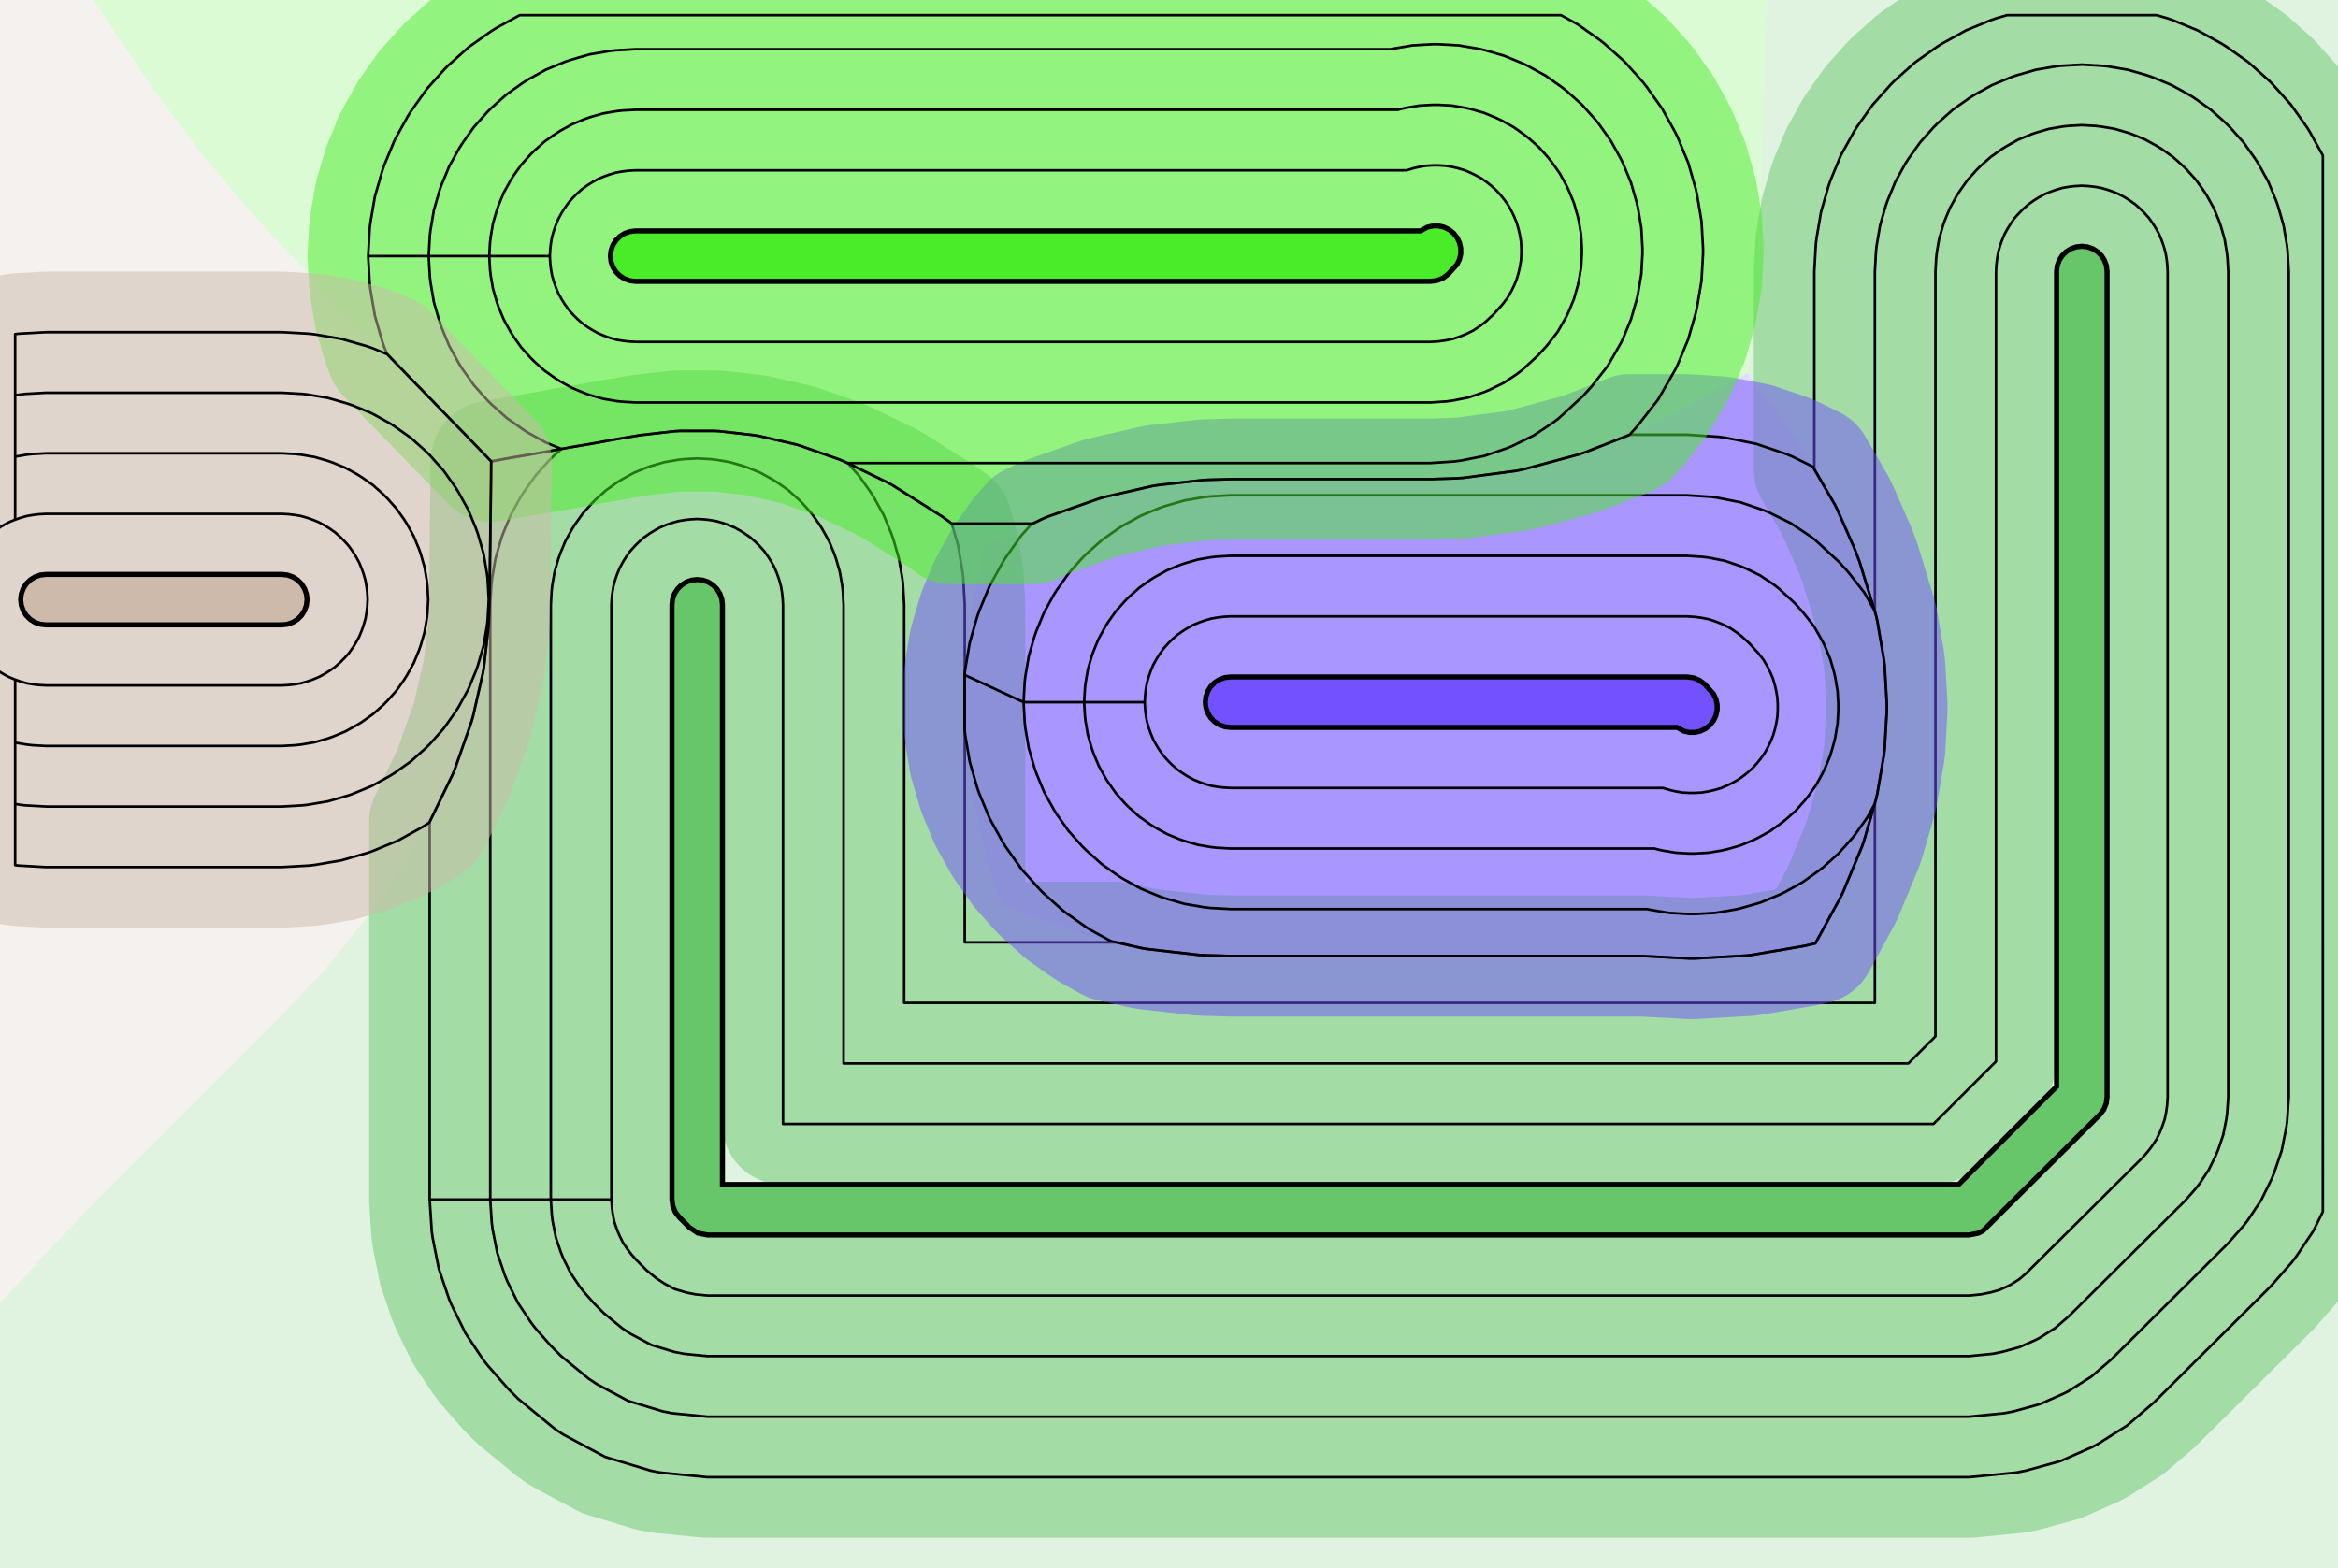 <?xml version="1.0" standalone="no"?>
<!DOCTYPE svg PUBLIC "-//W3C//DTD SVG 1.1//EN"
"http://www.w3.org/Graphics/SVG/1.1/DTD/svg11.dtd">
<!-- original:
<svg width="43.7669" height="29.3669" viewBox="0 0 911.811 611.811" version="1.1"
-->
<svg width="4376.69" height="2936.69" viewBox="0 0 911.811 611.811" version="1.1"
xmlns="http://www.w3.org/2000/svg"
xmlns:xlink="http://www.w3.org/1999/xlink">
<g fill-rule="evenodd"><path d="M 0,611.811 L 0,508.248 L 3.346,504.639 L 6.068,501.689 L 17.905,488.796 L 37.904,467.906 L 109.906,395.904 L 125.295,379.646 L 127.263,377.442 L 149.335,349.898 L 150.898,347.694 L 165.522,324.523 L 166.74,322.32 L 176.525,302.083 L 177.438,299.88 L 183.84,281.646 L 184.474,279.442 L 188.347,262.527 L 188.722,260.323 L 190.553,244.142 L 190.678,241.938 L 190.89,235.906 L 191.003,227.866 L 191.018,225.842 L 191.018,225.648 L 191.032,223.62 L 191.239,208.839 L 191.255,206.599 L 191.255,206.509 L 191.27,204.259 L 191.513,186.711 L 191.533,184.12 L 191.533,183.934 L 191.552,181.319 L 191.57,179.966 L 196.934,178.981 L 199.862,178.463 L 211.009,176.567 L 213.655,176.097 L 220.515,174.826 L 223.004,174.385 L 231.102,173.017 L 233.443,172.601 L 238.685,171.623 L 240.95,171.221 L 247.701,170.086 L 247.906,170.051 L 249.904,169.712 L 263.141,168.214 L 265.347,168.089 L 278.47,168.09 L 280.674,168.214 L 293.905,169.712 L 296.108,170.086 L 309.954,173.257 L 312.158,173.891 L 327.11,179.141 L 329.313,180.054 L 345.947,188.096 L 348.15,189.314 L 367.247,201.367 L 369.451,202.93 L 383.469,213.669 L 383.307,214.532 L 381.823,222.363 L 381.406,224.63 L 379.397,235.906 L 379.126,237.464 L 378.751,239.668 L 376.328,261.081 L 376.204,263.287 L 376.204,284.534 L 376.329,286.738 L 378.751,308.141 L 379.126,310.345 L 384.242,332.69 L 384.877,334.893 L 390.913,352.896 L 396.814,355.437 L 399.018,356.349 L 421.796,364.347 L 423.999,364.981 L 445.164,369.827 L 447.368,370.202 L 467.644,372.497 L 469.85,372.621 L 479.906,372.905 L 640.313,372.905 L 658.802,373.874 L 661.008,373.874 L 680.87,372.755 L 683.073,372.507 L 703.585,369.008 L 705.79,368.504 L 707.988,367.988 L 717.735,350.152 L 718.796,347.949 L 726.179,330.192 L 726.95,327.989 L 731.653,311.732 L 732.157,309.527 L 734.786,294.118 L 735.034,291.915 L 735.874,277.008 L 735.874,274.802 L 735.034,259.894 L 734.786,257.691 L 732.157,242.282 L 731.653,240.077 L 725.191,219.039 L 723.253,214.016 L 716.782,199.292 L 715.515,196.723 L 701.378,172.371 L 699.661,169.801 L 681.394,145.562 L 684.152,127.379 L 684.4,125.176 L 685.771,105.906 L 685.976,99.007 L 686.052,96.802 L 686.209,92.798 L 686.285,90.587 L 686.895,70.064 L 686.973,67.786 L 687.143,63.405 L 687.222,61.098 L 687.93,37.379 L 688.015,34.89 L 688.22,29.519 L 688.307,26.971 L 689.119,-0 L 911.811,9.09495e-13 L 911.811,611.811 L 0,611.811 z " style="fill-opacity:0.2;fill:rgb(103,198,105);"/></g>
<g fill-rule="evenodd"><path d="M 376.204,263.287 L 376.328,261.081 L 378.751,239.668 L 379.126,237.464 L 379.397,235.906 L 381.406,224.63 L 381.823,222.363 L 383.307,214.532 L 383.469,213.669 L 384.856,212.902 L 406.755,202.313 L 408.959,201.401 L 428.707,194.467 L 430.911,193.832 L 449.243,189.635 L 451.446,189.261 L 468.998,187.274 L 471.204,187.15 L 479.906,186.905 L 557.906,186.905 L 568.044,186.571 L 570.612,186.403 L 591.232,183.673 L 593.802,183.162 L 615.661,177.276 L 618.23,176.404 L 634.537,170.022 L 639.56,167.796 L 657.906,158.619 L 669.664,152.067 L 672.033,150.762 L 672.922,150.278 L 675.715,148.737 L 681.394,145.562 L 699.661,169.801 L 701.378,172.371 L 715.515,196.723 L 716.782,199.292 L 723.253,214.016 L 725.191,219.039 L 731.653,240.077 L 732.157,242.282 L 734.786,257.691 L 735.034,259.894 L 735.874,274.802 L 735.874,277.008 L 735.034,291.915 L 734.786,294.118 L 732.157,309.527 L 731.653,311.732 L 726.95,327.989 L 726.179,330.192 L 718.796,347.949 L 717.735,350.152 L 707.988,367.988 L 705.79,368.504 L 703.585,369.008 L 683.073,372.507 L 680.87,372.755 L 661.008,373.874 L 658.802,373.874 L 640.313,372.905 L 479.906,372.905 L 469.85,372.621 L 467.644,372.497 L 447.368,370.202 L 445.164,369.827 L 423.999,364.981 L 421.796,364.347 L 399.018,356.349 L 396.814,355.437 L 390.913,352.896 L 384.877,334.893 L 384.242,332.69 L 379.126,310.345 L 378.751,308.141 L 376.329,286.738 L 376.204,284.534 L 376.204,263.287 z " style="fill-opacity:0.2;fill:rgb(115,81,255);"/></g>
<g fill-rule="evenodd"><path d="M 36.478,5.44655e-05 L 689.119,6.89227e-06 L 688.307,26.971 L 688.22,29.519 L 688.015,34.89 L 687.93,37.379 L 687.222,61.098 L 687.143,63.405 L 686.973,67.786 L 686.895,70.064 L 686.285,90.587 L 686.209,92.798 L 686.052,96.802 L 685.976,99.007 L 685.771,105.906 L 684.4,125.176 L 684.152,127.379 L 681.394,145.562 L 675.715,148.737 L 672.922,150.278 L 672.033,150.762 L 669.664,152.067 L 657.906,158.619 L 639.56,167.796 L 634.537,170.022 L 618.23,176.404 L 615.661,177.276 L 593.802,183.162 L 591.232,183.673 L 570.612,186.403 L 568.044,186.571 L 557.906,186.905 L 479.906,186.905 L 471.204,187.15 L 468.998,187.274 L 451.446,189.261 L 449.243,189.635 L 430.911,193.832 L 428.707,194.467 L 408.959,201.401 L 406.755,202.313 L 384.856,212.902 L 383.469,213.669 L 369.451,202.93 L 367.247,201.367 L 348.15,189.314 L 345.947,188.096 L 329.313,180.054 L 327.11,179.141 L 312.158,173.891 L 309.954,173.257 L 296.108,170.086 L 293.905,169.712 L 280.674,168.214 L 278.47,168.09 L 265.347,168.089 L 263.141,168.214 L 249.904,169.712 L 247.906,170.051 L 247.701,170.086 L 240.95,171.221 L 238.685,171.623 L 233.443,172.601 L 231.102,173.017 L 223.004,174.385 L 220.515,174.826 L 213.655,176.097 L 211.009,176.567 L 199.862,178.463 L 196.934,178.981 L 191.57,179.966 L 180.667,168.7 L 179.125,167.126 L 178.684,166.683 L 177.142,165.109 L 165.431,153.008 L 163.853,151.398 L 163.349,150.89 L 161.763,149.271 L 148.712,135.789 L 147.01,134.05 L 146.279,133.313 L 144.559,131.556 L 128.115,114.574 L 126.162,112.577 L 124.894,111.293 L 122.906,109.26 L 109.906,95.841 L 99.067,84.18 L 96.861,81.71 L 78.543,59.875 L 60.224,35.384 L 58.021,32.278 L 37.963,2.441 L 36.478,5.44655e-05 z " style="fill-opacity:0.2;fill:rgb(74,236,41);"/></g>
<g fill-rule="evenodd"><path d="M 0,9.09495e-13 L 36.478,-6.16233e-05 L 37.963,2.441 L 58.021,32.278 L 60.224,35.384 L 78.543,59.875 L 96.861,81.71 L 99.067,84.18 L 109.906,95.841 L 122.906,109.26 L 124.894,111.293 L 126.162,112.577 L 128.115,114.574 L 144.559,131.556 L 146.279,133.313 L 147.01,134.05 L 148.712,135.789 L 161.763,149.271 L 163.349,150.89 L 163.853,151.398 L 165.431,153.008 L 177.142,165.109 L 178.684,166.683 L 179.125,167.126 L 180.667,168.7 L 191.57,179.966 L 191.552,181.319 L 191.533,183.934 L 191.533,184.12 L 191.513,186.711 L 191.27,204.259 L 191.255,206.509 L 191.255,206.599 L 191.239,208.839 L 191.032,223.62 L 191.018,225.648 L 191.018,225.842 L 191.003,227.866 L 190.89,235.906 L 190.678,241.938 L 190.553,244.142 L 188.722,260.323 L 188.347,262.527 L 184.474,279.442 L 183.84,281.646 L 177.438,299.88 L 176.525,302.083 L 166.74,322.32 L 165.522,324.523 L 150.898,347.694 L 149.335,349.898 L 127.263,377.442 L 125.295,379.646 L 109.906,395.904 L 37.904,467.906 L 17.905,488.796 L 6.068,501.689 L 3.346,504.639 L 4.61262e-05,508.248 L 0,9.09495e-13 z " style="fill-opacity:0.2;fill:rgb(205,186,171);"/></g>
<polyline points="167.574,467.906 167.574,320.594 176.524,302.082 177.438,299.88 183.84,281.646 184.474,279.442 188.346,262.526 188.722,260.322 190.552,244.142 190.678,241.938 190.89,235.906 191.002,227.866 191.018,225.842 191.018,225.648 191.032,223.62 191.238,208.838 191.254,206.598 191.254,206.508 191.27,204.258 191.512,186.71 191.532,184.12 191.532,183.934 191.552,181.318 191.57,179.966 196.934,178.98 199.862,178.462 211.008,176.566 213.654,176.096 220.514,174.826 223.004,174.384 231.102,173.016 233.442,172.6 238.684,171.622 240.95,171.22 247.7,170.086 247.904,170.05 249.904,169.712 263.14,168.214 265.346,168.088 278.47,168.09 280.674,168.214 293.904,169.712 296.108,170.086 309.954,173.256 312.158,173.89 327.11,179.14 329.312,180.054 345.946,188.096 348.15,189.314 367.246,201.366 369.45,202.93 371.192,204.264 373.62,212.69 375.394,223.136 375.642,225.326 376.236,235.906 376.236,262.71 376.204,263.286 376.204,284.534 376.236,285.098 376.236,367.574 435.326,367.574 445.164,369.826 447.368,370.202 467.644,372.496 469.85,372.62 479.906,372.904 640.312,372.904 658.802,373.874 661.008,373.874 680.87,372.754 683.072,372.506 703.584,369.008 705.79,368.504 707.988,367.988 717.734,350.152 718.796,347.948 726.178,330.192 726.95,327.988 731.652,311.732 732.156,309.526 734.786,294.118 735.034,291.914 735.874,277.006 735.874,274.8 735.034,259.894 734.786,257.69 732.156,242.282 731.652,240.076 725.19,219.038 723.252,214.016 716.782,199.292 715.514,196.722 707.574,183.044 707.574,105.906 708.168,95.326 708.416,93.135 710.19,82.689 713.124,72.507 713.852,70.427 717.906,60.638 723.032,51.364 724.204,49.498 730.336,40.855 737.396,32.956 738.956,31.395 746.856,24.335 755.498,18.203 757.364,17.032 766.638,11.905 776.428,7.852 778.508,7.124 782.736,5.906 841.074,5.906 845.302,7.124 847.382,7.852 857.172,11.905 866.446,17.032 868.312,18.203 876.954,24.335 884.854,31.395 886.414,32.956 893.474,40.855 899.606,49.498 900.778,51.364 905.904,60.638 905.906,472.676 902.258,480.07 895.392,490.348 893.828,492.386 885.48,501.874 839.99,547.098 829.548,556.066 817.914,563.42 816.212,564.33 803.504,569.964 790.106,573.67 786.338,574.42 767.906,576.236 275.906,576.236 257.472,574.42 253.704,573.67 235.98,568.294 219.644,559.562 216.45,557.428 202.132,545.678 198.132,541.678 189.982,532.386 188.418,530.348 181.552,520.07 176.086,508.986 175.102,506.612 171.13,494.908 168.718,482.786 168.382,480.238 167.574,467.906 191.196,467.906 191.196,235.906 191.642,227.97 191.888,225.78 193.22,217.946 195.42,210.31 196.148,208.228 199.19,200.886 203.034,193.932 204.206,192.066 208.804,185.584 214.1,179.658 215.658,178.1 219.01,175.104 220.514,174.826 223.004,174.384 231.102,173.016 233.442,172.6 238.684,171.622 240.95,171.22 247.7,170.086 247.904,170.05 249.904,169.712 263.14,168.214 265.346,168.088 278.47,168.09 280.674,168.214 293.904,169.712 296.108,170.086 309.954,173.256 312.158,173.89 327.11,179.14 329.312,180.054 330.634,180.692 335.006,185.584 339.604,192.066 340.776,193.932 344.62,200.886 347.662,208.228 348.39,210.31 350.59,217.946 351.922,225.78 352.168,227.97 352.614,235.906 352.614,391.196 731.196,391.196 731.196,313.308 731.652,311.732 732.156,309.526 734.786,294.118 735.034,291.914 735.874,277.006 735.874,274.8 735.034,259.894 734.786,257.69 732.156,242.282 731.652,240.076 731.196,238.59 731.196,105.906 731.642,97.969 731.888,95.779 733.22,87.945 735.42,80.309 736.148,78.228 739.19,70.885 743.034,63.931 744.206,62.066 748.804,55.584 754.1,49.657 755.658,48.099 761.584,42.803 768.066,38.206 769.932,37.033 776.886,33.19 784.228,30.148 786.31,29.419 793.946,27.22 801.78,25.887 803.97,25.642 811.906,25.195 819.84,25.642 822.03,25.887 829.864,27.22 837.5,29.419 839.582,30.148 846.924,33.19 853.878,37.033 855.744,38.206 862.226,42.803 868.152,48.099 869.71,49.657 875.006,55.584 879.604,62.066 880.776,63.931 884.62,70.885 887.662,78.228 888.39,80.309 890.59,87.945 891.922,95.779 892.168,97.969 892.614,105.906 892.614,427.906 892.008,437.154 891.672,439.702 889.864,448.794 886.884,457.572 885.9,459.946 881.8,468.26 876.65,475.966 875.086,478.006 868.826,485.122 823.336,530.346 815.504,537.072 806.78,542.588 805.078,543.496 795.546,547.722 785.496,550.502 781.73,551.252 767.906,552.614 275.906,552.614 262.08,551.252 258.314,550.502 245.02,546.47 232.768,539.922 229.574,537.788 218.836,528.974 214.836,524.974 208.724,518.006 207.16,515.966 202.01,508.26 197.91,499.946 196.926,497.572 193.946,488.794 192.138,479.702 191.802,477.154 191.196,467.906 214.818,467.906 214.818,235.906 215.116,230.616 215.362,228.426 216.25,223.202 217.716,218.112 218.444,216.03 220.472,211.136 223.034,206.5 224.208,204.632 227.272,200.312 230.804,196.362 232.362,194.804 236.312,191.272 240.632,188.208 242.5,187.034 247.136,184.472 252.03,182.444 254.112,181.716 259.202,180.25 264.426,179.362 266.616,179.116 271.906,178.818 277.194,179.116 279.384,179.362 284.608,180.25 289.698,181.716 291.78,182.444 296.674,184.472 301.31,187.034 303.178,188.208 307.498,191.272 311.448,194.804 313.006,196.362 316.538,200.312 319.602,204.632 320.776,206.5 323.338,211.136 325.366,216.03 326.094,218.112 327.56,223.202 328.448,228.426 328.694,230.616 328.992,235.906 328.992,414.818 744.258,414.818 754.818,404.258 754.818,105.906 755.116,100.616 755.362,98.425 756.25,93.201 757.716,88.112 758.444,86.029 760.472,81.135 763.034,76.499 764.208,74.632 767.272,70.311 770.804,66.362 772.362,64.803 776.312,61.272 780.632,58.208 782.5,57.033 787.136,54.471 792.03,52.444 794.112,51.715 799.202,50.249 804.426,49.361 806.616,49.115 811.906,48.818 817.194,49.115 819.384,49.361 824.608,50.249 829.698,51.715 831.78,52.444 836.674,54.471 841.31,57.033 843.178,58.208 847.498,61.272 851.448,64.803 853.006,66.362 856.538,70.311 859.602,74.632 860.776,76.499 863.338,81.135 865.366,86.029 866.094,88.112 867.56,93.201 868.448,98.425 868.694,100.616 868.992,105.906 868.992,427.906 868.588,434.072 868.252,436.62 867.046,442.68 865.06,448.532 864.076,450.906 861.344,456.448 857.91,461.586 856.346,463.626 852.172,468.37 806.682,513.594 801.46,518.078 795.644,521.754 793.942,522.664 787.588,525.48 780.888,527.334 777.122,528.084 767.906,528.992 275.906,528.992 266.688,528.084 262.922,527.334 254.058,524.646 245.892,520.28 242.698,518.146 235.538,512.272 231.538,508.272 227.464,503.626 225.9,501.586 222.466,496.448 219.734,490.906 218.75,488.532 216.764,482.68 215.558,476.62 215.222,474.072 214.818,467.906 238.44,467.906 238.44,235.906 238.588,233.26 238.836,231.07 239.28,228.458 240.012,225.912 240.74,223.832 241.754,221.386 243.036,219.066 244.208,217.2 245.742,215.04 247.506,213.064 249.064,211.506 251.04,209.742 253.2,208.208 255.066,207.036 257.386,205.754 259.832,204.74 261.912,204.012 264.458,203.28 267.07,202.836 269.26,202.588 271.906,202.44 274.55,202.588 276.74,202.836 279.352,203.28 281.898,204.012 283.978,204.74 286.424,205.754 288.744,207.036 290.61,208.208 292.77,209.742 294.746,211.506 296.304,213.064 298.068,215.04 299.602,217.2 300.774,219.066 302.056,221.386 303.07,223.832 303.798,225.912 304.53,228.458 304.974,231.07 305.222,233.26 305.37,235.906 305.37,438.44 754.044,438.44 778.44,414.044 778.44,105.906 778.588,103.26 778.836,101.07 779.28,98.457 780.012,95.912 780.74,93.832 781.754,91.385 783.036,89.066 784.208,87.2 785.742,85.04 787.506,83.064 789.064,81.505 791.04,79.742 793.2,78.207 795.066,77.035 797.386,75.754 799.832,74.74 801.912,74.011 804.458,73.279 807.07,72.835 809.26,72.588 811.906,72.439 814.55,72.588 816.74,72.835 819.352,73.279 821.898,74.011 823.978,74.74 826.424,75.754 828.744,77.035 830.61,78.207 832.77,79.742 834.746,81.505 836.304,83.064 838.068,85.04 839.602,87.2 840.774,89.066 842.056,91.385 843.07,93.832 843.798,95.912 844.53,98.457 844.974,101.07 845.222,103.26 845.37,105.906 845.37,427.906 845.168,430.988 844.832,433.536 844.23,436.566 843.236,439.492 842.252,441.866 840.886,444.638 839.17,447.206 837.606,449.244 835.518,451.618 790.028,496.842 787.416,499.082 784.508,500.922 782.806,501.832 779.63,503.24 776.28,504.166 772.514,504.916 767.906,505.37 275.906,505.37 271.296,504.916 267.53,504.166 263.098,502.822 259.014,500.64 255.822,498.506 252.242,495.568 248.242,491.568 246.204,489.244 244.64,487.206 242.924,484.638 241.558,481.866 240.574,479.492 239.58,476.566 238.978,473.536 238.642,470.988 238.44,467.906" style="stroke:rgb(103,198,105);stroke-width:47.244;fill:none;stroke-opacity:0.5;stroke-linecap:round;stroke-linejoin:round;;fill:none"/>
<polyline points="167.574,467.906 167.574,320.594 176.524,302.082 177.438,299.88 183.84,281.646 184.474,279.442 188.346,262.526 188.722,260.322 190.552,244.142 190.678,241.938 190.89,235.906 191.002,227.866 191.018,225.842 191.018,225.648 191.032,223.62 191.238,208.838 191.254,206.598 191.254,206.508 191.27,204.258 191.512,186.71 191.532,184.12 191.532,183.934 191.552,181.318 191.57,179.966 196.934,178.98 199.862,178.462 211.008,176.566 213.654,176.096 220.514,174.826 223.004,174.384 231.102,173.016 233.442,172.6 238.684,171.622 240.95,171.22 247.7,170.086 247.904,170.05 249.904,169.712 263.14,168.214 265.346,168.088 278.47,168.09 280.674,168.214 293.904,169.712 296.108,170.086 309.954,173.256 312.158,173.89 327.11,179.14 329.312,180.054 345.946,188.096 348.15,189.314 367.246,201.366 369.45,202.93 371.192,204.264 373.62,212.69 375.394,223.136 375.642,225.326 376.236,235.906 376.236,262.71 376.204,263.286 376.204,284.534 376.236,285.098 376.236,367.574 435.326,367.574 445.164,369.826 447.368,370.202 467.644,372.496 469.85,372.62 479.906,372.904 640.312,372.904 658.802,373.874 661.008,373.874 680.87,372.754 683.072,372.506 703.584,369.008 705.79,368.504 707.988,367.988 717.734,350.152 718.796,347.948 726.178,330.192 726.95,327.988 731.652,311.732 732.156,309.526 734.786,294.118 735.034,291.914 735.874,277.006 735.874,274.8 735.034,259.894 734.786,257.69 732.156,242.282 731.652,240.076 725.19,219.038 723.252,214.016 716.782,199.292 715.514,196.722 707.574,183.044 707.574,105.906 708.168,95.326 708.416,93.135 710.19,82.689 713.124,72.507 713.852,70.427 717.906,60.638 723.032,51.364 724.204,49.498 730.336,40.855 737.396,32.956 738.956,31.395 746.856,24.335 755.498,18.203 757.364,17.032 766.638,11.905 776.428,7.852 778.508,7.124 782.736,5.906 841.074,5.906 845.302,7.124 847.382,7.852 857.172,11.905 866.446,17.032 868.312,18.203 876.954,24.335 884.854,31.395 886.414,32.956 893.474,40.855 899.606,49.498 900.778,51.364 905.904,60.638 905.906,472.676 902.258,480.07 895.392,490.348 893.828,492.386 885.48,501.874 839.99,547.098 829.548,556.066 817.914,563.42 816.212,564.33 803.504,569.964 790.106,573.67 786.338,574.42 767.906,576.236 275.906,576.236 257.472,574.42 253.704,573.67 235.98,568.294 219.644,559.562 216.45,557.428 202.132,545.678 198.132,541.678 189.982,532.386 188.418,530.348 181.552,520.07 176.086,508.986 175.102,506.612 171.13,494.908 168.718,482.786 168.382,480.238 167.574,467.906 191.196,467.906 191.196,235.906 191.642,227.97 191.888,225.78 193.22,217.946 195.42,210.31 196.148,208.228 199.19,200.886 203.034,193.932 204.206,192.066 208.804,185.584 214.1,179.658 215.658,178.1 219.01,175.104 220.514,174.826 223.004,174.384 231.102,173.016 233.442,172.6 238.684,171.622 240.95,171.22 247.7,170.086 247.904,170.05 249.904,169.712 263.14,168.214 265.346,168.088 278.47,168.09 280.674,168.214 293.904,169.712 296.108,170.086 309.954,173.256 312.158,173.89 327.11,179.14 329.312,180.054 330.634,180.692 335.006,185.584 339.604,192.066 340.776,193.932 344.62,200.886 347.662,208.228 348.39,210.31 350.59,217.946 351.922,225.78 352.168,227.97 352.614,235.906 352.614,391.196 731.196,391.196 731.196,313.308 731.652,311.732 732.156,309.526 734.786,294.118 735.034,291.914 735.874,277.006 735.874,274.8 735.034,259.894 734.786,257.69 732.156,242.282 731.652,240.076 731.196,238.59 731.196,105.906 731.642,97.969 731.888,95.779 733.22,87.945 735.42,80.309 736.148,78.228 739.19,70.885 743.034,63.931 744.206,62.066 748.804,55.584 754.1,49.657 755.658,48.099 761.584,42.803 768.066,38.206 769.932,37.033 776.886,33.19 784.228,30.148 786.31,29.419 793.946,27.22 801.78,25.887 803.97,25.642 811.906,25.195 819.84,25.642 822.03,25.887 829.864,27.22 837.5,29.419 839.582,30.148 846.924,33.19 853.878,37.033 855.744,38.206 862.226,42.803 868.152,48.099 869.71,49.657 875.006,55.584 879.604,62.066 880.776,63.931 884.62,70.885 887.662,78.228 888.39,80.309 890.59,87.945 891.922,95.779 892.168,97.969 892.614,105.906 892.614,427.906 892.008,437.154 891.672,439.702 889.864,448.794 886.884,457.572 885.9,459.946 881.8,468.26 876.65,475.966 875.086,478.006 868.826,485.122 823.336,530.346 815.504,537.072 806.78,542.588 805.078,543.496 795.546,547.722 785.496,550.502 781.73,551.252 767.906,552.614 275.906,552.614 262.08,551.252 258.314,550.502 245.02,546.47 232.768,539.922 229.574,537.788 218.836,528.974 214.836,524.974 208.724,518.006 207.16,515.966 202.01,508.26 197.91,499.946 196.926,497.572 193.946,488.794 192.138,479.702 191.802,477.154 191.196,467.906 214.818,467.906 214.818,235.906 215.116,230.616 215.362,228.426 216.25,223.202 217.716,218.112 218.444,216.03 220.472,211.136 223.034,206.5 224.208,204.632 227.272,200.312 230.804,196.362 232.362,194.804 236.312,191.272 240.632,188.208 242.5,187.034 247.136,184.472 252.03,182.444 254.112,181.716 259.202,180.25 264.426,179.362 266.616,179.116 271.906,178.818 277.194,179.116 279.384,179.362 284.608,180.25 289.698,181.716 291.78,182.444 296.674,184.472 301.31,187.034 303.178,188.208 307.498,191.272 311.448,194.804 313.006,196.362 316.538,200.312 319.602,204.632 320.776,206.5 323.338,211.136 325.366,216.03 326.094,218.112 327.56,223.202 328.448,228.426 328.694,230.616 328.992,235.906 328.992,414.818 744.258,414.818 754.818,404.258 754.818,105.906 755.116,100.616 755.362,98.425 756.25,93.201 757.716,88.112 758.444,86.029 760.472,81.135 763.034,76.499 764.208,74.632 767.272,70.311 770.804,66.362 772.362,64.803 776.312,61.272 780.632,58.208 782.5,57.033 787.136,54.471 792.03,52.444 794.112,51.715 799.202,50.249 804.426,49.361 806.616,49.115 811.906,48.818 817.194,49.115 819.384,49.361 824.608,50.249 829.698,51.715 831.78,52.444 836.674,54.471 841.31,57.033 843.178,58.208 847.498,61.272 851.448,64.803 853.006,66.362 856.538,70.311 859.602,74.632 860.776,76.499 863.338,81.135 865.366,86.029 866.094,88.112 867.56,93.201 868.448,98.425 868.694,100.616 868.992,105.906 868.992,427.906 868.588,434.072 868.252,436.62 867.046,442.68 865.06,448.532 864.076,450.906 861.344,456.448 857.91,461.586 856.346,463.626 852.172,468.37 806.682,513.594 801.46,518.078 795.644,521.754 793.942,522.664 787.588,525.48 780.888,527.334 777.122,528.084 767.906,528.992 275.906,528.992 266.688,528.084 262.922,527.334 254.058,524.646 245.892,520.28 242.698,518.146 235.538,512.272 231.538,508.272 227.464,503.626 225.9,501.586 222.466,496.448 219.734,490.906 218.75,488.532 216.764,482.68 215.558,476.62 215.222,474.072 214.818,467.906 238.44,467.906 238.44,235.906 238.588,233.26 238.836,231.07 239.28,228.458 240.012,225.912 240.74,223.832 241.754,221.386 243.036,219.066 244.208,217.2 245.742,215.04 247.506,213.064 249.064,211.506 251.04,209.742 253.2,208.208 255.066,207.036 257.386,205.754 259.832,204.74 261.912,204.012 264.458,203.28 267.07,202.836 269.26,202.588 271.906,202.44 274.55,202.588 276.74,202.836 279.352,203.28 281.898,204.012 283.978,204.74 286.424,205.754 288.744,207.036 290.61,208.208 292.77,209.742 294.746,211.506 296.304,213.064 298.068,215.04 299.602,217.2 300.774,219.066 302.056,221.386 303.07,223.832 303.798,225.912 304.53,228.458 304.974,231.07 305.222,233.26 305.37,235.906 305.37,438.44 754.044,438.44 778.44,414.044 778.44,105.906 778.588,103.26 778.836,101.07 779.28,98.457 780.012,95.912 780.74,93.832 781.754,91.385 783.036,89.066 784.208,87.2 785.742,85.04 787.506,83.064 789.064,81.505 791.04,79.742 793.2,78.207 795.066,77.035 797.386,75.754 799.832,74.74 801.912,74.011 804.458,73.279 807.07,72.835 809.26,72.588 811.906,72.439 814.55,72.588 816.74,72.835 819.352,73.279 821.898,74.011 823.978,74.74 826.424,75.754 828.744,77.035 830.61,78.207 832.77,79.742 834.746,81.505 836.304,83.064 838.068,85.04 839.602,87.2 840.774,89.066 842.056,91.385 843.07,93.832 843.798,95.912 844.53,98.457 844.974,101.07 845.222,103.26 845.37,105.906 845.37,427.906 845.168,430.988 844.832,433.536 844.23,436.566 843.236,439.492 842.252,441.866 840.886,444.638 839.17,447.206 837.606,449.244 835.518,451.618 790.028,496.842 787.416,499.082 784.508,500.922 782.806,501.832 779.63,503.24 776.28,504.166 772.514,504.916 767.906,505.37 275.906,505.37 271.296,504.916 267.53,504.166 263.098,502.822 259.014,500.64 255.822,498.506 252.242,495.568 248.242,491.568 246.204,489.244 244.64,487.206 242.924,484.638 241.558,481.866 240.574,479.492 239.58,476.566 238.978,473.536 238.642,470.988 238.44,467.906" style="stroke:rgb(0,0,0);stroke-width:1px;fill:none;stroke-opacity:1;stroke-linecap:round;stroke-linejoin:round;;fill:none"/>
<polyline points="376.204,263.286 376.234,262.744 376.416,261.136 378.19,250.69 381.124,240.508 381.852,238.428 385.906,228.638 391.032,219.364 392.204,217.498 398.336,208.856 402.226,204.502 406.754,202.312 408.958,201.4 428.706,194.466 430.91,193.832 449.242,189.634 451.446,189.26 468.998,187.274 471.204,187.15 479.906,186.904 557.906,186.904 568.044,186.57 570.612,186.402 591.232,183.672 593.802,183.162 615.66,177.276 618.23,176.404 634.536,170.022 635.546,169.574 657.906,169.574 670.238,170.382 672.786,170.718 684.908,173.13 696.612,177.102 698.986,178.086 706.986,182.03 715.514,196.722 716.782,199.292 723.252,214.016 725.19,219.038 731.652,240.076 732.156,242.282 734.786,257.69 735.034,259.894 735.874,274.8 735.874,277.006 735.034,291.914 734.786,294.118 732.156,309.526 731.652,311.732 726.95,327.988 726.178,330.192 718.796,347.948 717.734,350.152 707.988,367.988 705.79,368.504 703.584,369.008 683.072,372.506 680.87,372.754 661.008,373.874 658.802,373.874 640.312,372.904 479.906,372.904 469.85,372.62 467.644,372.496 447.368,370.202 445.164,369.826 433.134,367.072 425.364,362.778 423.498,361.606 414.856,355.474 406.956,348.414 405.396,346.854 398.336,338.954 392.204,330.312 391.032,328.446 385.906,319.172 381.852,309.382 381.124,307.302 378.19,297.12 376.416,286.674 376.234,285.066 376.204,284.534 376.204,263.286 399.196,273.906 399.642,281.84 399.888,284.03 401.22,291.864 403.42,299.5 404.148,301.582 407.19,308.924 411.034,315.878 412.206,317.744 416.804,324.226 422.1,330.152 423.658,331.71 429.584,337.006 436.066,341.604 437.932,342.776 444.886,346.62 452.228,349.662 454.31,350.39 461.946,352.59 469.78,353.922 471.97,354.168 479.906,354.614 642.326,354.614 643.034,354.776 650.868,356.106 658.802,356.552 661.008,356.552 668.942,356.106 676.776,354.776 678.924,354.284 686.562,352.084 693.904,349.044 695.89,348.088 702.844,344.242 709.326,339.644 711.05,338.27 716.974,332.974 722.27,327.05 723.644,325.326 728.242,318.844 731.08,313.712 731.652,311.732 732.156,309.526 734.786,294.118 735.034,291.914 735.874,277.006 735.874,274.8 735.034,259.894 734.786,257.69 732.156,242.282 731.652,240.076 731.048,238.11 727.024,231.092 720.75,223.08 717.376,219.356 708.006,210.724 705.966,209.16 698.26,204.01 689.946,199.91 687.572,198.926 678.794,195.946 669.702,194.138 667.154,193.802 657.906,193.196 479.906,193.196 471.97,193.642 469.78,193.888 461.946,195.22 454.31,197.42 452.228,198.148 444.886,201.19 437.932,205.034 436.066,206.206 429.584,210.804 423.658,216.1 422.1,217.658 416.804,223.584 412.206,230.066 411.034,231.932 407.19,238.886 404.148,246.228 403.42,248.31 401.22,255.946 399.888,263.78 399.642,265.97 399.196,273.906 422.818,273.906 423.116,279.194 423.362,281.384 424.25,286.608 425.716,291.698 426.444,293.78 428.472,298.674 431.034,303.31 432.208,305.178 435.272,309.498 438.804,313.448 440.362,315.006 444.312,318.538 448.632,321.602 450.5,322.776 455.136,325.338 460.03,327.366 462.112,328.094 467.202,329.56 472.426,330.448 474.616,330.694 479.906,330.992 645.276,330.992 646.142,331.254 648.29,331.746 653.514,332.632 658.802,332.93 661.008,332.93 666.296,332.632 671.52,331.746 673.668,331.254 678.76,329.788 683.654,327.76 685.64,326.804 690.276,324.242 694.598,321.176 696.32,319.802 700.272,316.272 703.802,312.32 705.176,310.598 708.242,306.276 710.804,301.64 711.76,299.654 713.788,294.76 715.254,289.668 715.746,287.52 716.632,282.296 716.93,277.008 716.93,274.802 716.632,269.514 715.746,264.29 715.254,262.142 713.788,257.05 711.76,252.156 710.804,250.17 707.43,244.284 703.246,238.942 699.872,235.22 693.626,229.464 691.586,227.9 686.448,224.466 680.906,221.734 678.532,220.75 672.68,218.764 666.62,217.558 664.072,217.222 657.906,216.818 479.906,216.818 474.616,217.116 472.426,217.362 467.202,218.25 462.112,219.716 460.03,220.444 455.136,222.472 450.5,225.034 448.632,226.208 444.312,229.272 440.362,232.804 438.804,234.362 435.272,238.312 432.208,242.632 431.034,244.5 428.472,249.136 426.444,254.03 425.716,256.112 424.25,261.202 423.362,266.426 423.116,268.616 422.818,273.906 446.44,273.906 446.588,276.55 446.836,278.74 447.28,281.352 448.012,283.898 448.74,285.978 449.754,288.424 451.036,290.744 452.208,292.61 453.742,294.77 455.506,296.746 457.064,298.304 459.04,300.068 461.2,301.602 463.066,302.774 465.386,304.056 467.832,305.07 469.912,305.798 472.458,306.53 475.07,306.974 477.26,307.222 479.906,307.37 648.586,307.37 651.398,308.224 653.546,308.716 656.158,309.16 658.802,309.308 661.008,309.308 663.652,309.16 666.264,308.716 668.412,308.224 670.958,307.492 673.406,306.478 675.39,305.522 677.71,304.24 679.87,302.708 681.592,301.334 683.568,299.568 685.334,297.592 686.708,295.87 688.24,293.71 689.522,291.39 690.478,289.406 691.492,286.958 692.224,284.412 692.716,282.264 693.16,279.652 693.308,277.008 693.308,274.802 693.16,272.158 692.716,269.546 692.224,267.398 691.492,264.852 690.478,262.404 689.522,260.42 687.834,257.476 685.742,254.806 682.368,251.082 679.244,248.204 677.206,246.64 674.638,244.924 671.866,243.558 669.492,242.574 666.566,241.58 663.536,240.978 660.988,240.642 657.906,240.44 479.906,240.44 477.26,240.588 475.07,240.836 472.458,241.28 469.912,242.012 467.832,242.74 465.386,243.754 463.066,245.036 461.2,246.208 459.04,247.742 457.064,249.506 455.506,251.064 453.742,253.04 452.208,255.2 451.036,257.066 449.754,259.386 448.74,261.832 448.012,263.912 447.28,266.458 446.836,269.07 446.588,271.26 446.44,273.906" style="stroke:rgb(115,81,255);stroke-width:47.244;fill:none;stroke-opacity:0.5;stroke-linecap:round;stroke-linejoin:round;;fill:none"/>
<polyline points="376.204,263.286 376.234,262.744 376.416,261.136 378.19,250.69 381.124,240.508 381.852,238.428 385.906,228.638 391.032,219.364 392.204,217.498 398.336,208.856 402.226,204.502 406.754,202.312 408.958,201.4 428.706,194.466 430.91,193.832 449.242,189.634 451.446,189.26 468.998,187.274 471.204,187.15 479.906,186.904 557.906,186.904 568.044,186.57 570.612,186.402 591.232,183.672 593.802,183.162 615.66,177.276 618.23,176.404 634.536,170.022 635.546,169.574 657.906,169.574 670.238,170.382 672.786,170.718 684.908,173.13 696.612,177.102 698.986,178.086 706.986,182.03 715.514,196.722 716.782,199.292 723.252,214.016 725.19,219.038 731.652,240.076 732.156,242.282 734.786,257.69 735.034,259.894 735.874,274.8 735.874,277.006 735.034,291.914 734.786,294.118 732.156,309.526 731.652,311.732 726.95,327.988 726.178,330.192 718.796,347.948 717.734,350.152 707.988,367.988 705.79,368.504 703.584,369.008 683.072,372.506 680.87,372.754 661.008,373.874 658.802,373.874 640.312,372.904 479.906,372.904 469.85,372.62 467.644,372.496 447.368,370.202 445.164,369.826 433.134,367.072 425.364,362.778 423.498,361.606 414.856,355.474 406.956,348.414 405.396,346.854 398.336,338.954 392.204,330.312 391.032,328.446 385.906,319.172 381.852,309.382 381.124,307.302 378.19,297.12 376.416,286.674 376.234,285.066 376.204,284.534 376.204,263.286 399.196,273.906 399.642,281.84 399.888,284.03 401.22,291.864 403.42,299.5 404.148,301.582 407.19,308.924 411.034,315.878 412.206,317.744 416.804,324.226 422.1,330.152 423.658,331.71 429.584,337.006 436.066,341.604 437.932,342.776 444.886,346.62 452.228,349.662 454.31,350.39 461.946,352.59 469.78,353.922 471.97,354.168 479.906,354.614 642.326,354.614 643.034,354.776 650.868,356.106 658.802,356.552 661.008,356.552 668.942,356.106 676.776,354.776 678.924,354.284 686.562,352.084 693.904,349.044 695.89,348.088 702.844,344.242 709.326,339.644 711.05,338.27 716.974,332.974 722.27,327.05 723.644,325.326 728.242,318.844 731.08,313.712 731.652,311.732 732.156,309.526 734.786,294.118 735.034,291.914 735.874,277.006 735.874,274.8 735.034,259.894 734.786,257.69 732.156,242.282 731.652,240.076 731.048,238.11 727.024,231.092 720.75,223.08 717.376,219.356 708.006,210.724 705.966,209.16 698.26,204.01 689.946,199.91 687.572,198.926 678.794,195.946 669.702,194.138 667.154,193.802 657.906,193.196 479.906,193.196 471.97,193.642 469.78,193.888 461.946,195.22 454.31,197.42 452.228,198.148 444.886,201.19 437.932,205.034 436.066,206.206 429.584,210.804 423.658,216.1 422.1,217.658 416.804,223.584 412.206,230.066 411.034,231.932 407.19,238.886 404.148,246.228 403.42,248.31 401.22,255.946 399.888,263.78 399.642,265.97 399.196,273.906 422.818,273.906 423.116,279.194 423.362,281.384 424.25,286.608 425.716,291.698 426.444,293.78 428.472,298.674 431.034,303.31 432.208,305.178 435.272,309.498 438.804,313.448 440.362,315.006 444.312,318.538 448.632,321.602 450.5,322.776 455.136,325.338 460.03,327.366 462.112,328.094 467.202,329.56 472.426,330.448 474.616,330.694 479.906,330.992 645.276,330.992 646.142,331.254 648.29,331.746 653.514,332.632 658.802,332.93 661.008,332.93 666.296,332.632 671.52,331.746 673.668,331.254 678.76,329.788 683.654,327.76 685.64,326.804 690.276,324.242 694.598,321.176 696.32,319.802 700.272,316.272 703.802,312.32 705.176,310.598 708.242,306.276 710.804,301.64 711.76,299.654 713.788,294.76 715.254,289.668 715.746,287.52 716.632,282.296 716.93,277.008 716.93,274.802 716.632,269.514 715.746,264.29 715.254,262.142 713.788,257.05 711.76,252.156 710.804,250.17 707.43,244.284 703.246,238.942 699.872,235.22 693.626,229.464 691.586,227.9 686.448,224.466 680.906,221.734 678.532,220.75 672.68,218.764 666.62,217.558 664.072,217.222 657.906,216.818 479.906,216.818 474.616,217.116 472.426,217.362 467.202,218.25 462.112,219.716 460.03,220.444 455.136,222.472 450.5,225.034 448.632,226.208 444.312,229.272 440.362,232.804 438.804,234.362 435.272,238.312 432.208,242.632 431.034,244.5 428.472,249.136 426.444,254.03 425.716,256.112 424.25,261.202 423.362,266.426 423.116,268.616 422.818,273.906 446.44,273.906 446.588,276.55 446.836,278.74 447.28,281.352 448.012,283.898 448.74,285.978 449.754,288.424 451.036,290.744 452.208,292.61 453.742,294.77 455.506,296.746 457.064,298.304 459.04,300.068 461.2,301.602 463.066,302.774 465.386,304.056 467.832,305.07 469.912,305.798 472.458,306.53 475.07,306.974 477.26,307.222 479.906,307.37 648.586,307.37 651.398,308.224 653.546,308.716 656.158,309.16 658.802,309.308 661.008,309.308 663.652,309.16 666.264,308.716 668.412,308.224 670.958,307.492 673.406,306.478 675.39,305.522 677.71,304.24 679.87,302.708 681.592,301.334 683.568,299.568 685.334,297.592 686.708,295.87 688.24,293.71 689.522,291.39 690.478,289.406 691.492,286.958 692.224,284.412 692.716,282.264 693.16,279.652 693.308,277.008 693.308,274.802 693.16,272.158 692.716,269.546 692.224,267.398 691.492,264.852 690.478,262.404 689.522,260.42 687.834,257.476 685.742,254.806 682.368,251.082 679.244,248.204 677.206,246.64 674.638,244.924 671.866,243.558 669.492,242.574 666.566,241.58 663.536,240.978 660.988,240.642 657.906,240.44 479.906,240.44 477.26,240.588 475.07,240.836 472.458,241.28 469.912,242.012 467.832,242.74 465.386,243.754 463.066,245.036 461.2,246.208 459.04,247.742 457.064,249.506 455.506,251.064 453.742,253.04 452.208,255.2 451.036,257.066 449.754,259.386 448.74,261.832 448.012,263.912 447.28,266.458 446.836,269.07 446.588,271.26 446.44,273.906" style="stroke:rgb(0,0,0);stroke-width:1px;fill:none;stroke-opacity:1;stroke-linecap:round;stroke-linejoin:round;;fill:none"/>
<polyline points="143.574,99.906 144.168,110.484 144.416,112.674 146.19,123.12 149.124,133.302 149.852,135.382 150.998,138.15 161.762,149.27 163.348,150.89 163.852,151.398 165.43,153.008 177.142,165.108 178.684,166.682 179.124,167.126 180.666,168.7 191.57,179.966 196.934,178.98 199.862,178.462 211.008,176.566 213.654,176.096 220.514,174.826 223.004,174.384 231.102,173.016 233.442,172.6 238.684,171.622 240.95,171.22 247.7,170.086 247.904,170.05 249.904,169.712 263.14,168.214 265.346,168.088 278.47,168.09 280.674,168.214 293.904,169.712 296.108,170.086 309.954,173.256 312.158,173.89 327.11,179.14 329.312,180.054 345.946,188.096 348.15,189.314 367.246,201.366 369.45,202.93 371.156,204.236 402.778,204.236 406.754,202.312 408.958,201.4 428.706,194.466 430.91,193.832 449.242,189.634 451.446,189.26 468.998,187.274 471.204,187.15 479.906,186.904 557.906,186.904 568.044,186.57 570.612,186.402 591.232,183.672 593.802,183.162 615.66,177.276 618.23,176.404 634.536,170.022 635.554,169.57 638.252,166.592 646.62,155.91 653.37,144.138 654.326,142.152 658.382,132.364 661.314,122.182 661.804,120.032 663.58,109.586 664.174,99.007 664.174,96.802 663.58,86.224 661.804,75.778 661.314,73.627 658.382,63.446 654.326,53.657 653.37,51.672 648.244,42.398 642.112,33.755 640.738,32.032 633.678,24.131 625.778,17.072 624.054,15.697 615.412,9.566 608.788,5.904 202.638,5.906 193.364,11.031 191.498,12.204 182.856,18.335 174.956,25.395 173.396,26.956 166.336,34.855 160.204,43.498 159.032,45.364 153.906,54.638 149.852,64.427 149.124,66.507 146.19,76.689 144.416,87.135 144.168,89.326 143.574,99.906 167.196,99.906 167.642,107.84 167.888,110.03 169.22,117.864 171.42,125.5 172.148,127.582 175.19,134.924 179.034,141.878 180.206,143.744 184.804,150.226 190.1,156.152 191.658,157.71 197.584,163.006 204.066,167.604 205.932,168.776 212.886,172.62 218.92,175.12 220.514,174.826 223.004,174.384 231.102,173.016 233.442,172.6 238.684,171.622 240.95,171.22 247.7,170.086 247.904,170.05 249.904,169.712 263.14,168.214 265.346,168.088 278.47,168.09 280.674,168.214 293.904,169.712 296.108,170.086 309.954,173.256 312.158,173.89 327.11,179.14 329.312,180.054 330.472,180.614 557.906,180.614 567.154,180.008 569.702,179.672 578.794,177.864 587.572,174.884 589.946,173.9 598.26,169.8 605.966,164.65 608.006,163.086 617.376,154.454 620.75,150.73 627.024,142.718 632.088,133.89 633.044,131.904 636.084,124.562 638.284,116.924 638.776,114.776 640.106,106.942 640.552,99.007 640.552,96.802 640.106,88.868 638.776,81.034 638.284,78.885 636.084,71.248 633.044,63.906 632.088,61.919 628.242,54.965 623.644,48.483 622.27,46.76 616.974,40.836 611.05,35.539 609.326,34.166 602.844,29.567 595.89,25.721 593.904,24.765 586.562,21.726 578.924,19.526 576.776,19.034 568.942,17.703 561.008,17.258 558.802,17.258 550.868,17.703 543.034,19.034 542.326,19.195 247.906,19.195 239.97,19.642 237.78,19.887 229.946,21.22 222.31,23.419 220.228,24.148 212.886,27.189 205.932,31.034 204.066,32.206 197.584,36.803 191.658,42.099 190.1,43.657 184.804,49.584 180.206,56.066 179.034,57.931 175.19,64.885 172.148,72.228 171.42,74.309 169.22,81.945 167.888,89.779 167.642,91.969 167.196,99.906 190.818,99.906 191.116,105.194 191.362,107.384 192.25,112.608 193.716,117.698 194.444,119.78 196.472,124.674 199.034,129.31 200.208,131.178 203.272,135.498 206.804,139.448 208.362,141.006 212.312,144.538 216.632,147.602 218.5,148.776 223.136,151.338 228.03,153.366 230.112,154.094 235.202,155.56 240.426,156.448 242.616,156.694 247.906,156.992 557.906,156.992 564.072,156.588 566.62,156.252 572.68,155.046 578.532,153.06 580.906,152.076 586.448,149.344 591.586,145.91 593.626,144.346 599.872,138.59 603.246,134.868 607.43,129.526 610.804,123.64 611.76,121.654 613.788,116.76 615.254,111.668 615.746,109.52 616.632,104.296 616.93,99.007 616.93,96.802 616.632,91.513 615.746,86.29 615.254,84.141 613.788,79.049 611.76,74.156 610.804,72.169 608.242,67.534 605.176,63.212 603.802,61.489 600.272,57.538 596.32,54.008 594.598,52.633 590.276,49.568 585.64,47.005 583.654,46.05 578.76,44.022 573.668,42.556 571.52,42.063 566.296,41.178 561.008,40.88 558.802,40.88 553.514,41.178 548.29,42.063 546.142,42.556 545.276,42.818 247.906,42.818 242.616,43.115 240.426,43.361 235.202,44.249 230.112,45.715 228.03,46.444 223.136,48.471 218.5,51.033 216.632,52.208 212.312,55.272 208.362,58.803 206.804,60.361 203.272,64.311 200.208,68.632 199.034,70.499 196.472,75.135 194.444,80.029 193.716,82.112 192.25,87.201 191.362,92.425 191.116,94.615 190.818,99.906 214.44,99.906 214.588,102.55 214.836,104.74 215.28,107.352 216.012,109.898 216.74,111.978 217.754,114.424 219.036,116.744 220.208,118.61 221.742,120.77 223.506,122.746 225.064,124.304 227.04,126.068 229.2,127.602 231.066,128.774 233.386,130.056 235.832,131.07 237.912,131.798 240.458,132.53 243.07,132.974 245.26,133.222 247.906,133.37 557.906,133.37 560.988,133.168 563.536,132.832 566.566,132.23 569.492,131.236 571.866,130.252 574.638,128.886 577.206,127.17 579.244,125.606 582.368,122.728 585.742,119.004 587.834,116.334 589.522,113.39 590.478,111.406 591.492,108.958 592.224,106.412 592.716,104.264 593.16,101.652 593.308,99.007 593.308,96.802 593.16,94.157 592.716,91.546 592.224,89.397 591.492,86.852 590.478,84.403 589.522,82.419 588.24,80.1 586.708,77.939 585.334,76.218 583.568,74.242 581.592,72.475 579.87,71.102 577.71,69.57 575.39,68.287 573.406,67.332 570.958,66.317 568.412,65.585 566.264,65.094 563.652,64.65 561.008,64.501 558.802,64.501 556.158,64.65 553.546,65.094 551.398,65.585 548.586,66.439 247.906,66.439 245.26,66.588 243.07,66.835 240.458,67.279 237.912,68.011 235.832,68.74 233.386,69.754 231.066,71.035 229.2,72.207 227.04,73.742 225.064,75.505 223.506,77.064 221.742,79.04 220.208,81.2 219.036,83.066 217.754,85.385 216.74,87.832 216.012,89.912 215.28,92.457 214.836,95.07 214.588,97.26 214.44,99.906" style="stroke:rgb(74,236,41);stroke-width:47.244;fill:none;stroke-opacity:0.5;stroke-linecap:round;stroke-linejoin:round;;fill:none"/>
<polyline points="143.574,99.906 144.168,110.484 144.416,112.674 146.19,123.12 149.124,133.302 149.852,135.382 150.998,138.15 161.762,149.27 163.348,150.89 163.852,151.398 165.43,153.008 177.142,165.108 178.684,166.682 179.124,167.126 180.666,168.7 191.57,179.966 196.934,178.98 199.862,178.462 211.008,176.566 213.654,176.096 220.514,174.826 223.004,174.384 231.102,173.016 233.442,172.6 238.684,171.622 240.95,171.22 247.7,170.086 247.904,170.05 249.904,169.712 263.14,168.214 265.346,168.088 278.47,168.09 280.674,168.214 293.904,169.712 296.108,170.086 309.954,173.256 312.158,173.89 327.11,179.14 329.312,180.054 345.946,188.096 348.15,189.314 367.246,201.366 369.45,202.93 371.156,204.236 402.778,204.236 406.754,202.312 408.958,201.4 428.706,194.466 430.91,193.832 449.242,189.634 451.446,189.26 468.998,187.274 471.204,187.15 479.906,186.904 557.906,186.904 568.044,186.57 570.612,186.402 591.232,183.672 593.802,183.162 615.66,177.276 618.23,176.404 634.536,170.022 635.554,169.57 638.252,166.592 646.62,155.91 653.37,144.138 654.326,142.152 658.382,132.364 661.314,122.182 661.804,120.032 663.58,109.586 664.174,99.007 664.174,96.802 663.58,86.224 661.804,75.778 661.314,73.627 658.382,63.446 654.326,53.657 653.37,51.672 648.244,42.398 642.112,33.755 640.738,32.032 633.678,24.131 625.778,17.072 624.054,15.697 615.412,9.566 608.788,5.904 202.638,5.906 193.364,11.031 191.498,12.204 182.856,18.335 174.956,25.395 173.396,26.956 166.336,34.855 160.204,43.498 159.032,45.364 153.906,54.638 149.852,64.427 149.124,66.507 146.19,76.689 144.416,87.135 144.168,89.326 143.574,99.906 167.196,99.906 167.642,107.84 167.888,110.03 169.22,117.864 171.42,125.5 172.148,127.582 175.19,134.924 179.034,141.878 180.206,143.744 184.804,150.226 190.1,156.152 191.658,157.71 197.584,163.006 204.066,167.604 205.932,168.776 212.886,172.62 218.92,175.12 220.514,174.826 223.004,174.384 231.102,173.016 233.442,172.6 238.684,171.622 240.95,171.22 247.7,170.086 247.904,170.05 249.904,169.712 263.14,168.214 265.346,168.088 278.47,168.09 280.674,168.214 293.904,169.712 296.108,170.086 309.954,173.256 312.158,173.89 327.11,179.14 329.312,180.054 330.472,180.614 557.906,180.614 567.154,180.008 569.702,179.672 578.794,177.864 587.572,174.884 589.946,173.9 598.26,169.8 605.966,164.65 608.006,163.086 617.376,154.454 620.75,150.73 627.024,142.718 632.088,133.89 633.044,131.904 636.084,124.562 638.284,116.924 638.776,114.776 640.106,106.942 640.552,99.007 640.552,96.802 640.106,88.868 638.776,81.034 638.284,78.885 636.084,71.248 633.044,63.906 632.088,61.919 628.242,54.965 623.644,48.483 622.27,46.76 616.974,40.836 611.05,35.539 609.326,34.166 602.844,29.567 595.89,25.721 593.904,24.765 586.562,21.726 578.924,19.526 576.776,19.034 568.942,17.703 561.008,17.258 558.802,17.258 550.868,17.703 543.034,19.034 542.326,19.195 247.906,19.195 239.97,19.642 237.78,19.887 229.946,21.22 222.31,23.419 220.228,24.148 212.886,27.189 205.932,31.034 204.066,32.206 197.584,36.803 191.658,42.099 190.1,43.657 184.804,49.584 180.206,56.066 179.034,57.931 175.19,64.885 172.148,72.228 171.42,74.309 169.22,81.945 167.888,89.779 167.642,91.969 167.196,99.906 190.818,99.906 191.116,105.194 191.362,107.384 192.25,112.608 193.716,117.698 194.444,119.78 196.472,124.674 199.034,129.31 200.208,131.178 203.272,135.498 206.804,139.448 208.362,141.006 212.312,144.538 216.632,147.602 218.5,148.776 223.136,151.338 228.03,153.366 230.112,154.094 235.202,155.56 240.426,156.448 242.616,156.694 247.906,156.992 557.906,156.992 564.072,156.588 566.62,156.252 572.68,155.046 578.532,153.06 580.906,152.076 586.448,149.344 591.586,145.91 593.626,144.346 599.872,138.59 603.246,134.868 607.43,129.526 610.804,123.64 611.76,121.654 613.788,116.76 615.254,111.668 615.746,109.52 616.632,104.296 616.93,99.007 616.93,96.802 616.632,91.513 615.746,86.29 615.254,84.141 613.788,79.049 611.76,74.156 610.804,72.169 608.242,67.534 605.176,63.212 603.802,61.489 600.272,57.538 596.32,54.008 594.598,52.633 590.276,49.568 585.64,47.005 583.654,46.05 578.76,44.022 573.668,42.556 571.52,42.063 566.296,41.178 561.008,40.88 558.802,40.88 553.514,41.178 548.29,42.063 546.142,42.556 545.276,42.818 247.906,42.818 242.616,43.115 240.426,43.361 235.202,44.249 230.112,45.715 228.03,46.444 223.136,48.471 218.5,51.033 216.632,52.208 212.312,55.272 208.362,58.803 206.804,60.361 203.272,64.311 200.208,68.632 199.034,70.499 196.472,75.135 194.444,80.029 193.716,82.112 192.25,87.201 191.362,92.425 191.116,94.615 190.818,99.906 214.44,99.906 214.588,102.55 214.836,104.74 215.28,107.352 216.012,109.898 216.74,111.978 217.754,114.424 219.036,116.744 220.208,118.61 221.742,120.77 223.506,122.746 225.064,124.304 227.04,126.068 229.2,127.602 231.066,128.774 233.386,130.056 235.832,131.07 237.912,131.798 240.458,132.53 243.07,132.974 245.26,133.222 247.906,133.37 557.906,133.37 560.988,133.168 563.536,132.832 566.566,132.23 569.492,131.236 571.866,130.252 574.638,128.886 577.206,127.17 579.244,125.606 582.368,122.728 585.742,119.004 587.834,116.334 589.522,113.39 590.478,111.406 591.492,108.958 592.224,106.412 592.716,104.264 593.16,101.652 593.308,99.007 593.308,96.802 593.16,94.157 592.716,91.546 592.224,89.397 591.492,86.852 590.478,84.403 589.522,82.419 588.24,80.1 586.708,77.939 585.334,76.218 583.568,74.242 581.592,72.475 579.87,71.102 577.71,69.57 575.39,68.287 573.406,67.332 570.958,66.317 568.412,65.585 566.264,65.094 563.652,64.65 561.008,64.501 558.802,64.501 556.158,64.65 553.546,65.094 551.398,65.585 548.586,66.439 247.906,66.439 245.26,66.588 243.07,66.835 240.458,67.279 237.912,68.011 235.832,68.74 233.386,69.754 231.066,71.035 229.2,72.207 227.04,73.742 225.064,75.505 223.506,77.064 221.742,79.04 220.208,81.2 219.036,83.066 217.754,85.385 216.74,87.832 216.012,89.912 215.28,92.457 214.836,95.07 214.588,97.26 214.44,99.906" style="stroke:rgb(0,0,0);stroke-width:1px;fill:none;stroke-opacity:1;stroke-linecap:round;stroke-linejoin:round;;fill:none"/>
<polyline points="-15.56,233.906 -15.412,236.55 -15.165,238.74 -14.72,241.352 -13.989,243.898 -13.261,245.978 -12.246,248.424 -10.964,250.744 -9.792,252.61 -8.258,254.77 -6.494,256.746 -4.936,258.304 -2.96,260.068 -0.8,261.602 1.066,262.774 3.386,264.056 5.832,265.07 5.904,265.094 5.904,337.482 7.326,337.642 17.905,338.236 109.906,338.236 120.484,337.642 122.674,337.394 133.12,335.62 143.302,332.686 145.382,331.958 155.172,327.904 164.446,322.778 166.312,321.606 167.488,320.772 176.524,302.082 177.438,299.88 183.84,281.646 184.474,279.442 188.346,262.526 188.722,260.322 190.552,244.142 190.678,241.938 190.89,235.906 191.002,227.866 191.018,225.842 191.018,225.648 191.032,223.62 191.238,208.838 191.254,206.598 191.254,206.508 191.27,204.258 191.512,186.71 191.532,184.12 191.532,183.934 191.552,181.318 191.57,179.966 180.666,168.7 179.124,167.126 178.684,166.682 177.142,165.108 165.43,153.008 163.852,151.398 163.348,150.89 161.762,149.27 151.04,138.194 145.382,135.852 143.302,135.124 133.12,132.19 122.674,130.416 120.484,130.168 109.906,129.574 17.905,129.574 7.326,130.168 5.904,130.328 5.904,202.716 5.832,202.74 3.386,203.754 1.066,205.036 -0.8,206.208 -2.96,207.742 -4.936,209.506 -6.494,211.064 -8.258,213.04 -9.792,215.2 -10.964,217.066 -12.246,219.386 -13.261,221.832 -13.989,223.912 -14.72,226.458 -15.165,229.07 -15.412,231.26 -15.56,233.906 -15.56,233.906 -15.412,236.55 -15.165,238.74 -14.72,241.352 -13.989,243.898 -13.261,245.978 -12.246,248.424 -10.964,250.744 -9.792,252.61 -8.258,254.77 -6.494,256.746 -4.936,258.304 -2.96,260.068 -0.8,261.602 1.066,262.774 3.386,264.056 5.832,265.07 5.906,265.094 5.906,313.602 7.78,313.922 9.97,314.168 17.905,314.614 109.906,314.614 117.84,314.168 120.03,313.922 127.864,312.59 135.5,310.39 137.582,309.662 144.924,306.62 151.878,302.776 153.744,301.604 160.226,297.006 166.152,291.71 167.71,290.152 173.006,284.226 177.604,277.744 178.776,275.878 182.62,268.924 185.662,261.582 186.39,259.5 188.59,251.864 189.922,244.03 190.168,241.84 190.614,233.906 190.168,225.97 189.922,223.78 188.59,215.946 186.39,208.31 185.662,206.228 182.62,198.886 178.776,191.932 177.604,190.066 173.006,183.584 167.71,177.658 166.152,176.1 160.226,170.804 153.744,166.206 151.878,165.034 144.924,161.19 137.582,158.148 135.5,157.42 127.864,155.22 120.03,153.888 117.84,153.642 109.906,153.196 17.905,153.196 9.97,153.642 7.78,153.888 5.906,154.208 5.906,202.716 5.832,202.74 3.386,203.754 1.066,205.036 -0.8,206.208 -2.96,207.742 -4.936,209.506 -6.494,211.064 -8.258,213.04 -9.792,215.2 -10.964,217.066 -12.246,219.386 -13.261,221.832 -13.989,223.912 -14.72,226.458 -15.165,229.07 -15.412,231.26 -15.56,233.906 -15.56,233.906 -15.412,236.55 -15.165,238.74 -14.72,241.352 -13.989,243.898 -13.261,245.978 -12.246,248.424 -10.964,250.744 -9.792,252.61 -8.258,254.77 -6.494,256.746 -4.936,258.304 -2.96,260.068 -0.8,261.602 1.066,262.774 3.386,264.056 5.832,265.07 5.904,265.094 5.904,289.68 10.425,290.448 12.616,290.694 17.905,290.992 109.906,290.992 115.194,290.694 117.384,290.448 122.608,289.56 127.698,288.094 129.78,287.366 134.674,285.338 139.31,282.776 141.178,281.602 145.498,278.538 149.448,275.006 151.006,273.448 154.538,269.498 157.602,265.178 158.776,263.31 161.338,258.674 163.366,253.78 164.094,251.698 165.56,246.608 166.448,241.384 166.694,239.194 166.992,233.906 166.694,228.616 166.448,226.426 165.56,221.202 164.094,216.112 163.366,214.03 161.338,209.136 158.776,204.5 157.602,202.632 154.538,198.312 151.006,194.362 149.448,192.804 145.498,189.272 141.178,186.208 139.31,185.034 134.674,182.472 129.78,180.444 127.698,179.716 122.608,178.25 117.384,177.362 115.194,177.116 109.906,176.818 17.905,176.818 12.616,177.116 10.425,177.362 5.904,178.13 5.904,202.716 5.832,202.74 3.386,203.754 1.066,205.036 -0.8,206.208 -2.96,207.742 -4.936,209.506 -6.494,211.064 -8.258,213.04 -9.792,215.2 -10.964,217.066 -12.246,219.386 -13.261,221.832 -13.989,223.912 -14.72,226.458 -15.165,229.07 -15.412,231.26 -15.56,233.906 -15.56,233.906 -15.412,236.55 -15.165,238.74 -14.72,241.352 -13.989,243.898 -13.261,245.978 -12.246,248.424 -10.964,250.744 -9.792,252.61 -8.258,254.77 -6.494,256.746 -4.936,258.304 -2.96,260.068 -0.8,261.602 1.066,262.774 3.386,264.056 5.832,265.07 5.906,265.094 7.912,265.798 10.457,266.53 13.069,266.974 15.259,267.222 17.905,267.37 109.906,267.37 112.55,267.222 114.74,266.974 117.352,266.53 119.898,265.798 121.978,265.07 124.424,264.056 126.744,262.774 128.61,261.602 130.77,260.068 132.746,258.304 134.304,256.746 136.068,254.77 137.602,252.61 138.774,250.744 140.056,248.424 141.07,245.978 141.798,243.898 142.53,241.352 142.974,238.74 143.222,236.55 143.37,233.906 143.222,231.26 142.974,229.07 142.53,226.458 141.798,223.912 141.07,221.832 140.056,219.386 138.774,217.066 137.602,215.2 136.068,213.04 134.304,211.064 132.746,209.506 130.77,207.742 128.61,206.208 126.744,205.036 124.424,203.754 121.978,202.74 119.898,202.012 117.352,201.28 114.74,200.836 112.55,200.588 109.906,200.44 17.905,200.44 15.259,200.588 13.069,200.836 10.457,201.28 7.912,202.012 5.832,202.74 3.386,203.754 1.066,205.036 -0.8,206.208 -2.96,207.742 -4.936,209.506 -6.494,211.064 -8.258,213.04 -9.792,215.2 -10.964,217.066 -12.246,219.386 -13.261,221.832 -13.989,223.912 -14.72,226.458 -15.165,229.07 -15.412,231.26 -15.56,233.906" style="stroke:rgb(205,186,171);stroke-width:47.244;fill:none;stroke-opacity:0.5;stroke-linecap:round;stroke-linejoin:round;;fill:none"/>
<polyline points="-15.56,233.906 -15.412,236.55 -15.165,238.74 -14.72,241.352 -13.989,243.898 -13.261,245.978 -12.246,248.424 -10.964,250.744 -9.792,252.61 -8.258,254.77 -6.494,256.746 -4.936,258.304 -2.96,260.068 -0.8,261.602 1.066,262.774 3.386,264.056 5.832,265.07 5.904,265.094 5.904,337.482 7.326,337.642 17.905,338.236 109.906,338.236 120.484,337.642 122.674,337.394 133.12,335.62 143.302,332.686 145.382,331.958 155.172,327.904 164.446,322.778 166.312,321.606 167.488,320.772 176.524,302.082 177.438,299.88 183.84,281.646 184.474,279.442 188.346,262.526 188.722,260.322 190.552,244.142 190.678,241.938 190.89,235.906 191.002,227.866 191.018,225.842 191.018,225.648 191.032,223.62 191.238,208.838 191.254,206.598 191.254,206.508 191.27,204.258 191.512,186.71 191.532,184.12 191.532,183.934 191.552,181.318 191.57,179.966 180.666,168.7 179.124,167.126 178.684,166.682 177.142,165.108 165.43,153.008 163.852,151.398 163.348,150.89 161.762,149.27 151.04,138.194 145.382,135.852 143.302,135.124 133.12,132.19 122.674,130.416 120.484,130.168 109.906,129.574 17.905,129.574 7.326,130.168 5.904,130.328 5.904,202.716 5.832,202.74 3.386,203.754 1.066,205.036 -0.8,206.208 -2.96,207.742 -4.936,209.506 -6.494,211.064 -8.258,213.04 -9.792,215.2 -10.964,217.066 -12.246,219.386 -13.261,221.832 -13.989,223.912 -14.72,226.458 -15.165,229.07 -15.412,231.26 -15.56,233.906 -15.56,233.906 -15.412,236.55 -15.165,238.74 -14.72,241.352 -13.989,243.898 -13.261,245.978 -12.246,248.424 -10.964,250.744 -9.792,252.61 -8.258,254.77 -6.494,256.746 -4.936,258.304 -2.96,260.068 -0.8,261.602 1.066,262.774 3.386,264.056 5.832,265.07 5.906,265.094 5.906,313.602 7.78,313.922 9.97,314.168 17.905,314.614 109.906,314.614 117.84,314.168 120.03,313.922 127.864,312.59 135.5,310.39 137.582,309.662 144.924,306.62 151.878,302.776 153.744,301.604 160.226,297.006 166.152,291.71 167.71,290.152 173.006,284.226 177.604,277.744 178.776,275.878 182.62,268.924 185.662,261.582 186.39,259.5 188.59,251.864 189.922,244.03 190.168,241.84 190.614,233.906 190.168,225.97 189.922,223.78 188.59,215.946 186.39,208.31 185.662,206.228 182.62,198.886 178.776,191.932 177.604,190.066 173.006,183.584 167.71,177.658 166.152,176.1 160.226,170.804 153.744,166.206 151.878,165.034 144.924,161.19 137.582,158.148 135.5,157.42 127.864,155.22 120.03,153.888 117.84,153.642 109.906,153.196 17.905,153.196 9.97,153.642 7.78,153.888 5.906,154.208 5.906,202.716 5.832,202.74 3.386,203.754 1.066,205.036 -0.8,206.208 -2.96,207.742 -4.936,209.506 -6.494,211.064 -8.258,213.04 -9.792,215.2 -10.964,217.066 -12.246,219.386 -13.261,221.832 -13.989,223.912 -14.72,226.458 -15.165,229.07 -15.412,231.26 -15.56,233.906 -15.56,233.906 -15.412,236.55 -15.165,238.74 -14.72,241.352 -13.989,243.898 -13.261,245.978 -12.246,248.424 -10.964,250.744 -9.792,252.61 -8.258,254.77 -6.494,256.746 -4.936,258.304 -2.96,260.068 -0.8,261.602 1.066,262.774 3.386,264.056 5.832,265.07 5.904,265.094 5.904,289.68 10.425,290.448 12.616,290.694 17.905,290.992 109.906,290.992 115.194,290.694 117.384,290.448 122.608,289.56 127.698,288.094 129.78,287.366 134.674,285.338 139.31,282.776 141.178,281.602 145.498,278.538 149.448,275.006 151.006,273.448 154.538,269.498 157.602,265.178 158.776,263.31 161.338,258.674 163.366,253.78 164.094,251.698 165.56,246.608 166.448,241.384 166.694,239.194 166.992,233.906 166.694,228.616 166.448,226.426 165.56,221.202 164.094,216.112 163.366,214.03 161.338,209.136 158.776,204.5 157.602,202.632 154.538,198.312 151.006,194.362 149.448,192.804 145.498,189.272 141.178,186.208 139.31,185.034 134.674,182.472 129.78,180.444 127.698,179.716 122.608,178.25 117.384,177.362 115.194,177.116 109.906,176.818 17.905,176.818 12.616,177.116 10.425,177.362 5.904,178.13 5.904,202.716 5.832,202.74 3.386,203.754 1.066,205.036 -0.8,206.208 -2.96,207.742 -4.936,209.506 -6.494,211.064 -8.258,213.04 -9.792,215.2 -10.964,217.066 -12.246,219.386 -13.261,221.832 -13.989,223.912 -14.72,226.458 -15.165,229.07 -15.412,231.26 -15.56,233.906 -15.56,233.906 -15.412,236.55 -15.165,238.74 -14.72,241.352 -13.989,243.898 -13.261,245.978 -12.246,248.424 -10.964,250.744 -9.792,252.61 -8.258,254.77 -6.494,256.746 -4.936,258.304 -2.96,260.068 -0.8,261.602 1.066,262.774 3.386,264.056 5.832,265.07 5.906,265.094 7.912,265.798 10.457,266.53 13.069,266.974 15.259,267.222 17.905,267.37 109.906,267.37 112.55,267.222 114.74,266.974 117.352,266.53 119.898,265.798 121.978,265.07 124.424,264.056 126.744,262.774 128.61,261.602 130.77,260.068 132.746,258.304 134.304,256.746 136.068,254.77 137.602,252.61 138.774,250.744 140.056,248.424 141.07,245.978 141.798,243.898 142.53,241.352 142.974,238.74 143.222,236.55 143.37,233.906 143.222,231.26 142.974,229.07 142.53,226.458 141.798,223.912 141.07,221.832 140.056,219.386 138.774,217.066 137.602,215.2 136.068,213.04 134.304,211.064 132.746,209.506 130.77,207.742 128.61,206.208 126.744,205.036 124.424,203.754 121.978,202.74 119.898,202.012 117.352,201.28 114.74,200.836 112.55,200.588 109.906,200.44 17.905,200.44 15.259,200.588 13.069,200.836 10.457,201.28 7.912,202.012 5.832,202.74 3.386,203.754 1.066,205.036 -0.8,206.208 -2.96,207.742 -4.936,209.506 -6.494,211.064 -8.258,213.04 -9.792,215.2 -10.964,217.066 -12.246,219.386 -13.261,221.832 -13.989,223.912 -14.72,226.458 -15.165,229.07 -15.412,231.26 -15.56,233.906" style="stroke:rgb(0,0,0);stroke-width:1px;fill:none;stroke-opacity:1;stroke-linecap:round;stroke-linejoin:round;;fill:none"/>
<g fill-rule="evenodd"><path d="M 262.063,235.906 L 262.31,233.715 L 263.038,231.635 L 264.21,229.769 L 265.769,228.21 L 267.635,227.038 L 269.715,226.31 L 271.906,226.063 L 274.096,226.31 L 276.176,227.038 L 278.042,228.21 L 279.601,229.769 L 280.773,231.635 L 281.501,233.715 L 281.748,235.906 L 281.748,462.063 L 763.829,462.063 L 802.063,423.829 L 802.063,105.906 L 802.31,103.715 L 803.038,101.635 L 804.21,99.769 L 805.769,98.21 L 807.635,97.038 L 809.715,96.31 L 811.906,96.063 L 814.096,96.31 L 816.176,97.038 L 818.042,98.21 L 819.601,99.769 L 820.773,101.635 L 821.501,103.715 L 821.748,105.906 L 821.748,427.906 L 821.413,430.453 L 820.429,432.827 L 818.865,434.865 L 773.374,480.089 L 771.672,480.999 L 767.906,481.748 L 275.906,481.748 L 272.139,480.999 L 268.946,478.865 L 264.946,474.865 L 263.382,472.827 L 262.398,470.453 L 262.063,467.906 L 262.063,235.906 z " style="fill-opacity:1;fill:rgb(103,198,105);stroke:rgb(0,0,0);stroke-width:2"/></g>
<g fill-rule="evenodd"><path d="M 470.063,273.906 L 470.31,271.715 L 471.038,269.635 L 472.21,267.769 L 473.769,266.21 L 475.635,265.038 L 477.715,264.31 L 479.906,264.063 L 657.906,264.063 L 660.453,264.398 L 662.827,265.382 L 664.865,266.946 L 668.239,270.669 L 669.196,272.655 L 669.686,274.803 L 669.686,277.008 L 669.196,279.156 L 668.239,281.142 L 666.865,282.865 L 665.142,284.239 L 663.156,285.196 L 661.008,285.686 L 658.803,285.686 L 656.655,285.196 L 654.053,283.748 L 479.906,283.748 L 477.715,283.501 L 475.635,282.773 L 473.769,281.601 L 472.21,280.042 L 471.038,278.176 L 470.31,276.096 L 470.063,273.906 z " style="fill-opacity:1;fill:rgb(115,81,255);stroke:rgb(0,0,0);stroke-width:2"/></g>
<g fill-rule="evenodd"><path d="M 238.063,99.906 L 238.31,97.715 L 239.038,95.635 L 240.21,93.769 L 241.769,92.21 L 243.635,91.038 L 245.715,90.31 L 247.906,90.063 L 554.053,90.063 L 556.655,88.615 L 558.803,88.125 L 561.008,88.125 L 563.156,88.615 L 565.142,89.572 L 566.865,90.946 L 568.239,92.669 L 569.196,94.655 L 569.686,96.803 L 569.686,99.007 L 569.196,101.156 L 568.239,103.142 L 564.865,106.865 L 562.827,108.429 L 560.453,109.413 L 557.906,109.748 L 247.906,109.748 L 245.715,109.501 L 243.635,108.773 L 241.769,107.601 L 240.21,106.042 L 239.038,104.176 L 238.31,102.096 L 238.063,99.906 z " style="fill-opacity:1;fill:rgb(74,236,41);stroke:rgb(0,0,0);stroke-width:2"/></g>
<g fill-rule="evenodd"><path d="M 8.063,233.906 L 8.31,231.715 L 9.038,229.635 L 10.21,227.769 L 11.769,226.21 L 13.635,225.038 L 15.715,224.31 L 17.905,224.063 L 109.906,224.063 L 112.096,224.31 L 114.176,225.038 L 116.042,226.21 L 117.601,227.769 L 118.773,229.635 L 119.501,231.715 L 119.748,233.906 L 119.501,236.096 L 118.773,238.176 L 117.601,240.042 L 116.042,241.601 L 114.176,242.773 L 112.096,243.501 L 109.906,243.748 L 17.905,243.748 L 15.715,243.501 L 13.635,242.773 L 11.769,241.601 L 10.21,240.042 L 9.038,238.176 L 8.31,236.096 L 8.063,233.906 z " style="fill-opacity:1;fill:rgb(205,186,171);stroke:rgb(0,0,0);stroke-width:2"/></g>
</svg>
